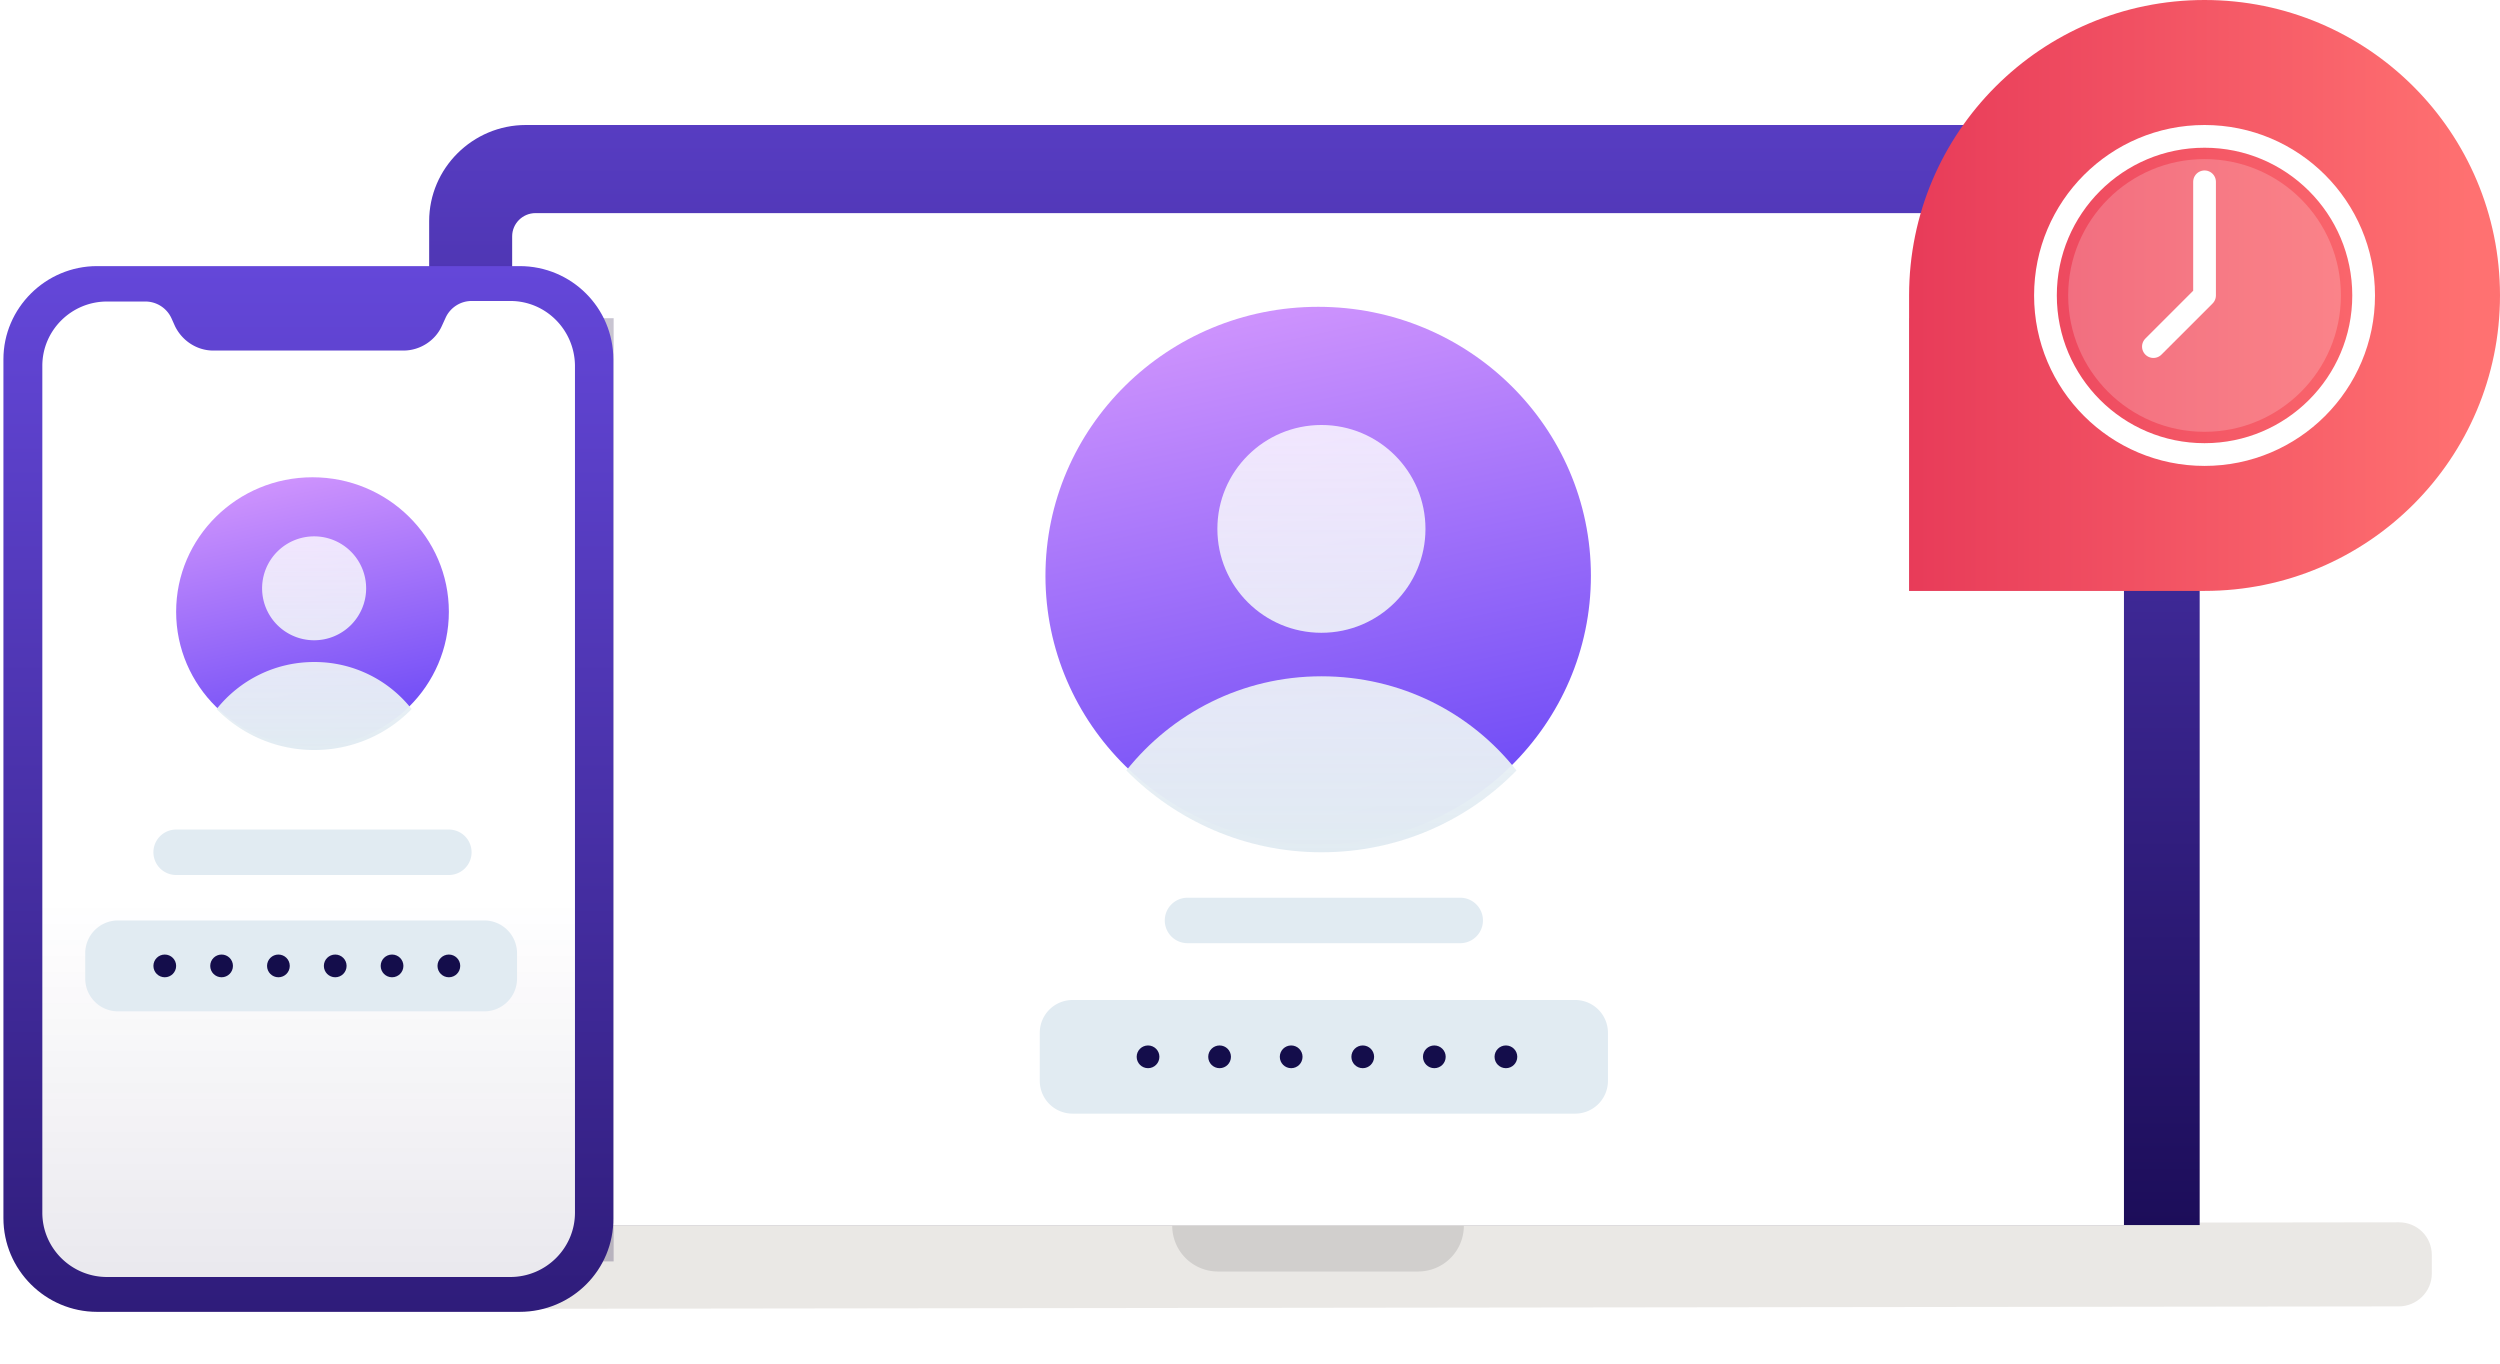 <svg xmlns="http://www.w3.org/2000/svg" width="220" height="120" fill="none">
    <g clip-path="url(#a)">
        <path
            fill="#EAE8E5"
            d="m211.093 114.963-189.186.243c-1.63 0-2.907-1.269-2.907-2.89v-1.621c0-1.621 1.276-2.89 2.907-2.89l189.186-.243c1.631 0 2.907 1.268 2.907 2.89v1.621c0 1.621-1.347 2.89-2.907 2.89Z"
        />
        <path
            fill="#D1CFCD"
            d="M124.778 111.893h-17.582a4.025 4.025 0 0 1-4.04-4.018h25.663a4.024 4.024 0 0 1-4.041 4.018Z"
        />
        <path
            fill="url(#b)"
            d="M193.571 107.805H37.766V19.459c0-4.652 3.829-8.459 8.508-8.459h138.79c4.679 0 8.507 3.807 8.507 8.46v88.345Z"
        />
        <path
            fill="#fff"
            d="M186.979 107.805H45.07V20.799c0-1.128.922-2.045 2.056-2.045h137.726c1.135 0 2.056.917 2.056 2.045v87.006h.071Z"
        />
        <path
            fill="url(#c)"
            d="M116 74.338c13.255 0 24-10.597 24-23.67C140 37.598 129.255 27 116 27S92 37.597 92 50.669c0 13.072 10.745 23.669 24 23.669Z"
        />
        <path
            fill="url(#d)"
            d="M116.285 55.685c5.057 0 9.156-4.093 9.156-9.143 0-5.05-4.099-9.143-9.156-9.143s-9.156 4.093-9.156 9.143c0 5.05 4.099 9.143 9.156 9.143Z"
        />
        <path
            fill="url(#e)"
            d="M116.285 75c6.752 0 12.818-2.743 17.167-7.2-4.005-5.086-10.186-8.286-17.167-8.286-6.982 0-13.162 3.257-17.168 8.286 4.349 4.4 10.415 7.2 17.168 7.2Z"
        />
        <g filter="url(#f)" opacity=".25"><path fill="#221548" d="M168 28h24v24h-24z" /></g>
        <path fill="url(#g)" d="M168 26c0-14.36 11.641-26 26-26s26 11.64 26 26-11.641 26-26 26h-26V26Z" />
        <circle cx="194" cy="26" r="14" stroke="#fff" stroke-width="2" />
        <path stroke="#fff" stroke-linecap="round" stroke-linejoin="round" stroke-width="2" d="M189.5 30.5 194 26V16" />
        <circle cx="194" cy="26" r="12" fill="#fff" fill-opacity=".2" />
        <path
            fill="#E1EBF2"
            d="M91.5 90.886A2.886 2.886 0 0 1 94.386 88h44.227a2.886 2.886 0 0 1 2.887 2.886v4.228A2.886 2.886 0 0 1 138.613 98H94.386a2.886 2.886 0 0 1-2.886-2.886v-4.228Z"
        />
        <circle cx="101.027" cy="93" r="1" fill="#140D4B" />
        <circle cx="113.623" cy="93" r="1" fill="#140D4B" />
        <circle cx="126.221" cy="93" r="1" fill="#140D4B" />
        <circle cx="107.324" cy="93" r="1" fill="#140D4B" />
        <circle cx="119.922" cy="93" r="1" fill="#140D4B" />
        <circle cx="132.52" cy="93" r="1" fill="#140D4B" />
        <path fill="#E1EBF2" d="M102.5 81a2 2 0 0 1 2-2h24a2 2 0 1 1 0 4h-24a2 2 0 0 1-2-2Z" />
        <g filter="url(#h)" opacity=".25"><path fill="#221548" d="M19 28h35v83H19V28Z" /></g>
        <path
            fill="url(#i)"
            d="M45.727 115.443H8.547c-4.533 0-8.246-3.692-8.246-8.247v-75.58c0-4.507 3.713-8.199 8.246-8.199h37.18c4.58 0 8.246 3.692 8.246 8.2v75.579c.048 4.555-3.665 8.247-8.246 8.247Z"
        />
        <path
            fill="url(#j)"
            d="M44.907 26.486H41.51c-.986 0-1.882.574-2.294 1.47l-.337.736c-.579 1.294-1.929 2.157-3.375 2.157H18.77c-1.447 0-2.749-.863-3.375-2.157l-.297-.664a2.524 2.524 0 0 0-2.305-1.494H9.415c-3.135 0-5.69 2.541-5.69 5.658v74.525c0 3.116 2.555 5.658 5.69 5.658h35.492c3.135 0 5.69-2.542 5.69-5.658V32.144c-.048-3.117-2.556-5.658-5.69-5.658Z"
        />
        <path
            fill="url(#k)"
            d="M27.5 65.669c6.627 0 12-5.299 12-11.835C39.5 47.298 34.127 42 27.5 42s-12 5.298-12 11.834 5.373 11.835 12 11.835Z"
        />
        <path
            fill="url(#l)"
            d="M27.643 56.343a4.575 4.575 0 0 0 4.578-4.572 4.575 4.575 0 0 0-4.578-4.571 4.575 4.575 0 0 0-4.578 4.571 4.575 4.575 0 0 0 4.578 4.572Z"
        />
        <path
            fill="url(#m)"
            d="M27.642 66a11.93 11.93 0 0 0 8.584-3.6 10.859 10.859 0 0 0-8.584-4.143c-3.49 0-6.58 1.629-8.583 4.143 2.174 2.2 5.207 3.6 8.583 3.6Z"
        />
        <path
            fill="#E1EBF2"
            d="M13.5 75a2 2 0 0 1 2-2h24a2 2 0 1 1 0 4h-24a2 2 0 0 1-2-2ZM7.5 83.886A2.886 2.886 0 0 1 10.386 81h32.228a2.886 2.886 0 0 1 2.886 2.886v2.228A2.886 2.886 0 0 1 42.614 89H10.387A2.886 2.886 0 0 1 7.5 86.114v-2.228Z"
        />
        <circle cx="14.5" cy="85" r="1" fill="#140D4B" />
        <circle cx="19.5" cy="85" r="1" fill="#140D4B" />
        <circle cx="24.5" cy="85" r="1" fill="#140D4B" />
        <circle cx="29.5" cy="85" r="1" fill="#140D4B" />
        <circle cx="34.5" cy="85" r="1" fill="#140D4B" />
        <circle cx="39.5" cy="85" r="1" fill="#140D4B" />
    </g>
    <defs>
        <linearGradient id="b" x1="115.668" x2="115.668" y1="-10.5" y2="108" gradientUnits="userSpaceOnUse">
            <stop stop-color="#6447D9" />
            <stop offset="1" stop-color="#1C0D59" />
        </linearGradient>
        <linearGradient id="c" x1="118.308" x2="131.342" y1="11.069" y2="71.682" gradientUnits="userSpaceOnUse">
            <stop stop-color="#ECAAFF" />
            <stop offset="1" stop-color="#6A48F6" />
        </linearGradient>
        <linearGradient id="d" x1="116.285" x2="116.285" y1="37.399" y2="75" gradientUnits="userSpaceOnUse">
            <stop stop-color="#fff" stop-opacity=".8" />
            <stop offset="1" stop-color="#E1EBF2" />
        </linearGradient>
        <linearGradient id="e" x1="116.285" x2="116.285" y1="37.399" y2="75" gradientUnits="userSpaceOnUse">
            <stop stop-color="#fff" stop-opacity=".8" />
            <stop offset="1" stop-color="#E1EBF2" />
        </linearGradient>
        <linearGradient id="g" x1="217.863" x2="164.17" y1="26" y2="26" gradientUnits="userSpaceOnUse">
            <stop stop-color="#FF7171" />
            <stop offset="1" stop-color="#E63757" />
        </linearGradient>
        <linearGradient id="i" x1="27.137" x2="27.137" y1="23.417" y2="147.567" gradientUnits="userSpaceOnUse">
            <stop stop-color="#6447D9" />
            <stop offset="1" stop-color="#1C0D59" />
        </linearGradient>
        <linearGradient id="j" x1="27.161" x2="27.161" y1="79.242" y2="132.36" gradientUnits="userSpaceOnUse">
            <stop stop-color="#fff" />
            <stop offset="1" stop-color="#EDEDED" stop-opacity=".92" />
        </linearGradient>
        <linearGradient id="k" x1="28.654" x2="35.171" y1="34.035" y2="64.341" gradientUnits="userSpaceOnUse">
            <stop stop-color="#ECAAFF" />
            <stop offset="1" stop-color="#6A48F6" />
        </linearGradient>
        <linearGradient id="l" x1="27.642" x2="27.642" y1="47.2" y2="66" gradientUnits="userSpaceOnUse">
            <stop stop-color="#fff" stop-opacity=".8" />
            <stop offset="1" stop-color="#E1EBF2" />
        </linearGradient>
        <linearGradient id="m" x1="27.642" x2="27.642" y1="47.2" y2="66" gradientUnits="userSpaceOnUse">
            <stop stop-color="#fff" stop-opacity=".8" />
            <stop offset="1" stop-color="#E1EBF2" />
        </linearGradient>
        <filter
            id="f"
            width="46.624"
            height="46.624"
            x="156.688"
            y="16.688"
            color-interpolation-filters="sRGB"
            filterUnits="userSpaceOnUse"
        >
            <feFlood flood-opacity="0" result="BackgroundImageFix" />
            <feBlend in="SourceGraphic" in2="BackgroundImageFix" result="shape" />
            <feGaussianBlur result="effect1_foregroundBlur_35506_25674" stdDeviation="5.656" />
        </filter>
        <filter
            id="h"
            width="57.624"
            height="105.625"
            x="7.688"
            y="16.688"
            color-interpolation-filters="sRGB"
            filterUnits="userSpaceOnUse"
        >
            <feFlood flood-opacity="0" result="BackgroundImageFix" />
            <feBlend in="SourceGraphic" in2="BackgroundImageFix" result="shape" />
            <feGaussianBlur result="effect1_foregroundBlur_35506_25674" stdDeviation="5.656" />
        </filter>
        <clipPath id="a"><path fill="#fff" d="M0 0h220v120H0z" /></clipPath>
    </defs>
</svg>
